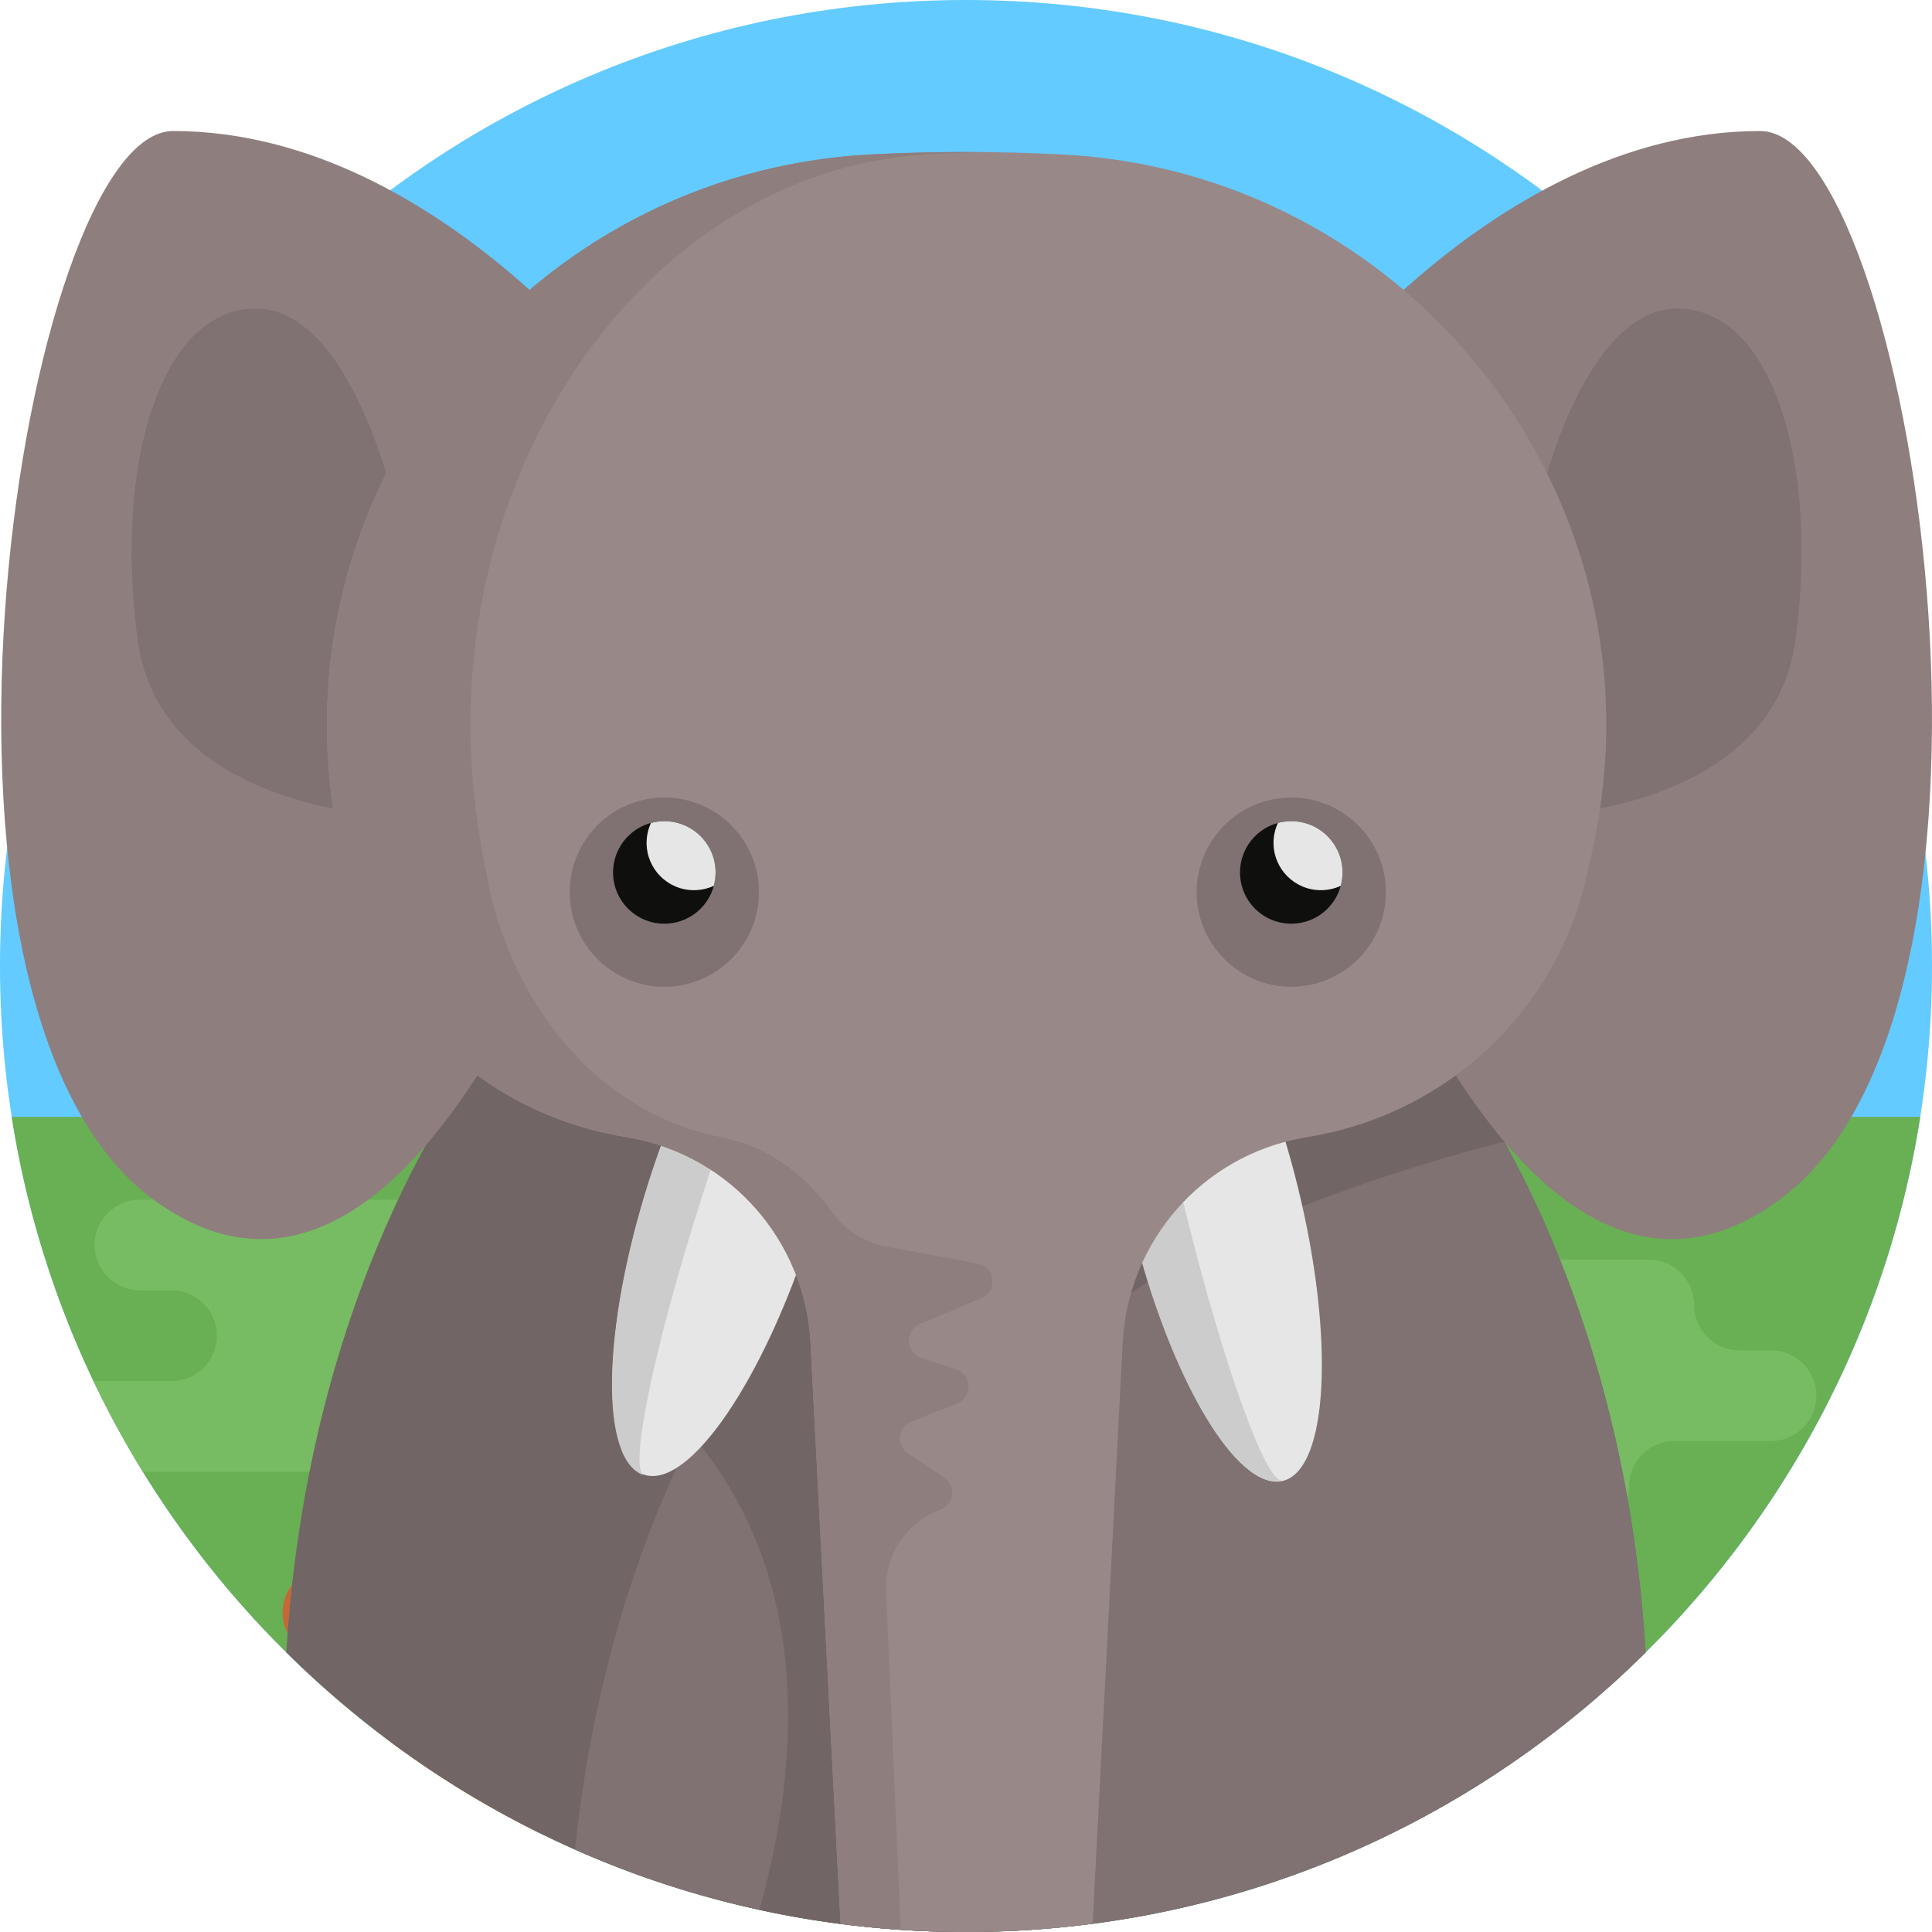 <?xml version="1.0" encoding="iso-8859-1"?>
<!-- Generator: Adobe Illustrator 19.0.0, SVG Export Plug-In . SVG Version: 6.00 Build 0)  -->
<svg version="1.1" id="Capa_1" xmlns="http://www.w3.org/2000/svg" xmlns:xlink="http://www.w3.org/1999/xlink" x="0px" y="0px"
	 viewBox="0 0 512 512" style="enable-background:new 0 0 512 512;" xml:space="preserve">
<path style="fill:#63CBFF;" d="M512,256c0,71.158-29.027,135.523-75.891,181.917c-38.766,38.39-89.725,64.46-146.547,71.899
	C278.58,511.258,267.379,512,256,512c-5.81,0-11.577-0.199-17.293-0.585c-5.371-0.355-10.689-0.878-15.956-1.557
	c-56.957-7.387-108.032-33.489-146.871-71.952C29.027,391.513,0,327.147,0,256C0,114.615,114.615,0,256,0S512,114.615,512,256z"/>
<path style="fill:#69AF54;" d="M508.876,295.988C489.681,418.377,383.77,512,255.99,512S22.298,418.377,3.103,295.988H508.876z"/>
<g>
	<path style="fill:#77BC62;" d="M148.376,353.98c0,6.635-5.381,12.016-12.016,12.016h-25.6c-3.323,0-6.322,1.348-8.495,3.521
		c-2.173,2.173-3.521,5.172-3.521,8.495c0,6.635-5.381,12.016-12.016,12.016h-48.87c-4.775-7.743-9.153-15.767-13.082-24.033h20.679
		c3.323,0,6.322-1.348,8.495-3.521c2.173-2.173,3.521-5.172,3.521-8.495c0-6.635-5.381-12.016-12.016-12.016h-8.359
		c-3.323,0-6.322-1.348-8.495-3.521c-2.173-2.173-3.521-5.172-3.521-8.495c0-6.635,5.381-12.016,12.016-12.016h66.873
		c6.635,0,12.016,5.381,12.016,12.016c0,6.635,5.381,12.016,12.016,12.016h8.359c3.323,0,6.322,1.348,8.495,3.521
		C147.028,347.658,148.376,350.657,148.376,353.98z"/>
	<path style="fill:#77BC62;" d="M448.958,345.831L448.958,345.831c0-6.636-5.38-12.016-12.016-12.016h-66.873
		c-6.636,0-12.016,5.38-12.016,12.016l0,0c0,6.636,5.38,12.016,12.016,12.016h8.359c6.636,0,12.016,5.38,12.016,12.016l0,0
		c0,6.636-5.38,12.016-12.016,12.016h-25.6c-6.636,0-12.016,5.38-12.016,12.016l0,0c0,6.636,5.38,12.016,12.016,12.016h66.873
		c6.636,0,12.016-5.38,12.016-12.016l0,0c0-6.636,5.38-12.016,12.016-12.016h25.6c6.636,0,12.016-5.38,12.016-12.016l0,0
		c0-6.636-5.38-12.016-12.016-12.016h-8.359C454.338,357.847,448.958,352.467,448.958,345.831z"/>
</g>
<path style="fill:#C46837;" d="M198.186,451.365c0,6.635-5.381,12.016-12.016,12.016h-25.6c-3.312,0-6.322,1.348-8.495,3.521
	s-3.521,5.172-3.521,8.495c0,4.347-2.309,8.161-5.778,10.261c-14.211-7.011-27.669-15.308-40.239-24.733
	c0.428-0.324,0.836-0.679,1.223-1.066c2.173-2.173,3.521-5.172,3.521-8.495c0-6.635-5.381-12.016-12.016-12.016h-8.359
	c-3.312,0-6.322-1.348-8.495-3.521c-2.173-2.173-3.521-5.172-3.521-8.495c0-6.635,5.381-12.016,12.016-12.016h66.873
	c6.635,0,12.016,5.381,12.016,12.016s5.381,12.016,12.016,12.016h8.359c3.312,0,6.322,1.348,8.495,3.521
	C196.838,445.043,198.186,448.042,198.186,451.365z"/>
<path style="fill:#726565;" d="M436.109,437.917C389.851,483.725,326.238,512,256,512c-36.874,0-71.931-7.795-103.612-21.828
	c-28.651-12.706-54.533-30.511-76.507-52.266C83.707,306.751,161.353,203.755,256,203.755c51.921,0,98.732,31.002,131.699,80.656
	C414.824,325.245,432.577,378.713,436.109,437.917z"/>
<path style="fill:#807272;" d="M436.109,437.917C389.851,483.725,326.238,512,256,512c-2.038,0-4.075-0.021-6.102-0.073
	c-16.656-0.387-32.914-2.372-48.63-5.799c-16.99-3.688-33.343-9.07-48.88-15.956c4.201-40.469,15.078-77.866,30.992-109.861
	c14.305-28.682,32.643-53.039,53.865-71.367c7.147-6.175,14.618-11.661,22.371-16.405c21.964-13.427,46.174-20.867,71.617-20.867
	c19.717,0,38.703,4.472,56.466,12.737c3.856,5.799,7.523,11.86,10.971,18.15C419.579,340.553,433.079,387.124,436.109,437.917z"/>
<g>
	<path style="fill:#726565;" d="M398.67,302.561c0,0-112.368,26.864-125.952,70.75c-9.101,29.414-12.11-35.056-13.103-80.771
		c21.964-13.427,46.174-20.867,71.617-20.867c19.717,0,38.703,4.472,56.466,12.737C391.555,290.21,395.222,296.27,398.67,302.561z"
		/>
	<path style="fill:#726565;" d="M282.122,470.486c0,0-14.702,20.334-32.225,41.441c-16.656-0.387-32.914-2.372-48.63-5.799
		c17.774-64.282,1.254-103.382-17.889-125.816c-16.53-19.383-35.004-26.331-35.004-26.331l-4.106-84.564l80.384-5.82l12.591,45.349
		L282.122,470.486z"/>
</g>
<ellipse transform="matrix(0.304 -0.953 0.953 0.304 -170.047 406.743)" style="fill:#E6E6E6;" cx="193.41" cy="319.776" rx="74.71" ry="22.465"/>
<path style="fill:#CCCCCC;" d="M170.669,390.95c-11.815-3.773-11.225-38.697,1.328-78.004s32.313-68.107,44.129-64.334
	c-4.121-1.316-17.631,29.481-30.184,68.788C173.389,356.707,166.548,389.633,170.669,390.95z"/>
<ellipse transform="matrix(-0.239 -0.971 0.971 -0.239 88.554 708.918)" style="fill:#E6E6E6;" cx="321.924" cy="319.777" rx="74.71" ry="22.465"/>
<path style="fill:#CCCCCC;" d="M339.815,392.316c-12.042,2.971-29.822-27.093-39.704-67.156
	c-9.882-40.062-8.123-74.946,3.918-77.916c-4.201,1.037,0.412,34.348,10.294,74.41C324.207,361.718,335.615,393.353,339.815,392.316
	z"/>
<g>
	<path style="fill:#8E7E7E;" d="M351.51,210.265c0,0,49.11,159.869,120.163,107.624s34.482-283.167-5.224-283.167
		c-73.143,0-127.478,78.367-127.478,78.367"/>
	<path style="fill:#8E7E7E;" d="M160.805,210.265c0,0-49.11,159.869-120.163,107.624S6.16,34.722,45.866,34.722
		c73.143,0,127.478,78.367,127.478,78.367"/>
</g>
<g>
	<path style="fill:#807272;" d="M407.914,132.984c0,0,11.494-51.2,36.571-51.2s37.616,40.751,31.347,87.771
		c-6.269,47.02-72.098,47.02-72.098,47.02"/>
	<path style="fill:#807272;" d="M104.4,132.984c0,0-11.494-51.2-36.571-51.2s-37.616,40.751-31.347,87.771
		s72.098,47.02,72.098,47.02"/>
</g>
<path style="fill:#998888;" d="M423.163,219.523c-0.878,4.733-1.891,9.456-3.041,14.19c-8.38,34.45-36.268,60.646-71.126,67.166
	c-1.275,0.24-2.539,0.47-3.814,0.7c-26.561,4.765-46.268,27.324-47.658,54.282l-7.962,153.955C278.58,511.258,267.379,512,256,512
	c-11.264,0-22.361-0.731-33.249-2.142l-7.962-153.997c-1.39-26.958-21.096-49.518-47.658-54.282c-1.275-0.23-2.539-0.46-3.814-0.7
	c-34.847-6.52-62.746-32.716-71.126-67.166c-1.149-4.733-2.163-9.456-3.041-14.19c-16.583-89.861,50.51-173.955,141.772-178.604
	c16.823-0.846,33.656-0.846,50.479,0.01C372.663,45.568,439.745,129.661,423.163,219.523z"/>
<g>
	<path style="fill:#807272;" d="M342.2,261.509c-13.828,0-25.078-11.249-25.078-25.078c0-11.319,7.628-21.275,18.55-24.213
		c2.138-0.574,4.332-0.864,6.527-0.864c13.828,0,25.078,11.249,25.078,25.078c0,2.194-0.29,4.389-0.864,6.523
		C363.475,253.881,353.518,261.509,342.2,261.509z"/>
	<path style="fill:#807272;" d="M176.056,261.509c-13.828,0-25.078-11.249-25.078-25.078c0-11.319,7.628-21.275,18.55-24.213
		c2.138-0.574,4.332-0.864,6.527-0.864c13.828,0,25.078,11.249,25.078,25.078c0,2.194-0.29,4.389-0.864,6.523
		C197.332,253.881,187.375,261.509,176.056,261.509z"/>
</g>
<g>
	<path style="fill:#0F0F0E;" d="M355.784,231.206c0,1.223-0.167,2.414-0.47,3.542c-1.557,5.789-6.834,10.041-13.113,10.041
		c-7.502,0-13.584-6.081-13.584-13.584c0-6.28,4.253-11.557,10.041-13.113c1.128-0.303,2.32-0.47,3.542-0.47
		C349.702,217.622,355.784,223.704,355.784,231.206z"/>
	<circle style="fill:#0F0F0E;" cx="176.055" cy="231.205" r="13.584"/>
</g>
<g>
	<path style="fill:#E6E6E6;" d="M355.784,231.206c0,1.223-0.167,2.414-0.47,3.542c-1.599,0.742-3.396,1.16-5.277,1.16
		c-6.928,0-12.539-5.611-12.539-12.539c0-1.881,0.418-3.678,1.16-5.277c1.128-0.303,2.32-0.47,3.542-0.47
		C349.702,217.622,355.784,223.704,355.784,231.206z"/>
	<path style="fill:#E6E6E6;" d="M189.64,231.206c0,1.223-0.167,2.414-0.47,3.542c-1.599,0.742-3.396,1.16-5.277,1.16
		c-6.928,0-12.539-5.611-12.539-12.539c0-1.881,0.418-3.678,1.16-5.277c1.128-0.303,2.32-0.47,3.542-0.47
		C183.558,217.622,189.64,223.704,189.64,231.206z"/>
</g>
<path style="fill:#8E7E7E;" d="M243.777,350.878l16.285-6.871c4.391-1.853,3.697-8.28-0.988-9.151l-24.27-4.517
	c-5.791-1.078-10.931-4.371-14.337-9.176c-7.092-10.006-16.989-17.138-28.403-19.583c-1.066-0.23-2.121-0.46-3.187-0.7
	c-29.184-6.52-52.537-32.716-59.559-67.166c-0.961-4.733-1.808-9.456-2.539-14.19c-13.887-89.861,42.287-173.955,118.7-178.604
	c5.433-0.324,10.877-0.533,16.311-0.596c-10.292-0.125-20.584,0.073-30.866,0.596c-91.261,4.65-158.354,88.743-141.772,178.604
	c0.878,4.733,1.891,9.456,3.041,14.19c8.38,34.45,36.279,60.646,71.126,67.166c1.275,0.24,2.539,0.47,3.814,0.7
	c26.561,4.765,46.268,27.324,47.658,54.282l7.962,153.997c5.266,0.679,10.585,1.202,15.956,1.557l-3.887-89.719
	c-0.415-9.569,5.406-18.308,14.396-21.613l0,0c3.69-1.356,4.278-6.327,1.008-8.509l-9.582-6.39
	c-3.224-2.149-2.708-7.035,0.893-8.465l12.077-4.793c4.174-1.657,3.997-7.626-0.27-9.031l-9.199-3.029
	C239.924,358.48,239.686,352.604,243.777,350.878z"/>
<g>
</g>
<g>
</g>
<g>
</g>
<g>
</g>
<g>
</g>
<g>
</g>
<g>
</g>
<g>
</g>
<g>
</g>
<g>
</g>
<g>
</g>
<g>
</g>
<g>
</g>
<g>
</g>
<g>
</g>
</svg>
